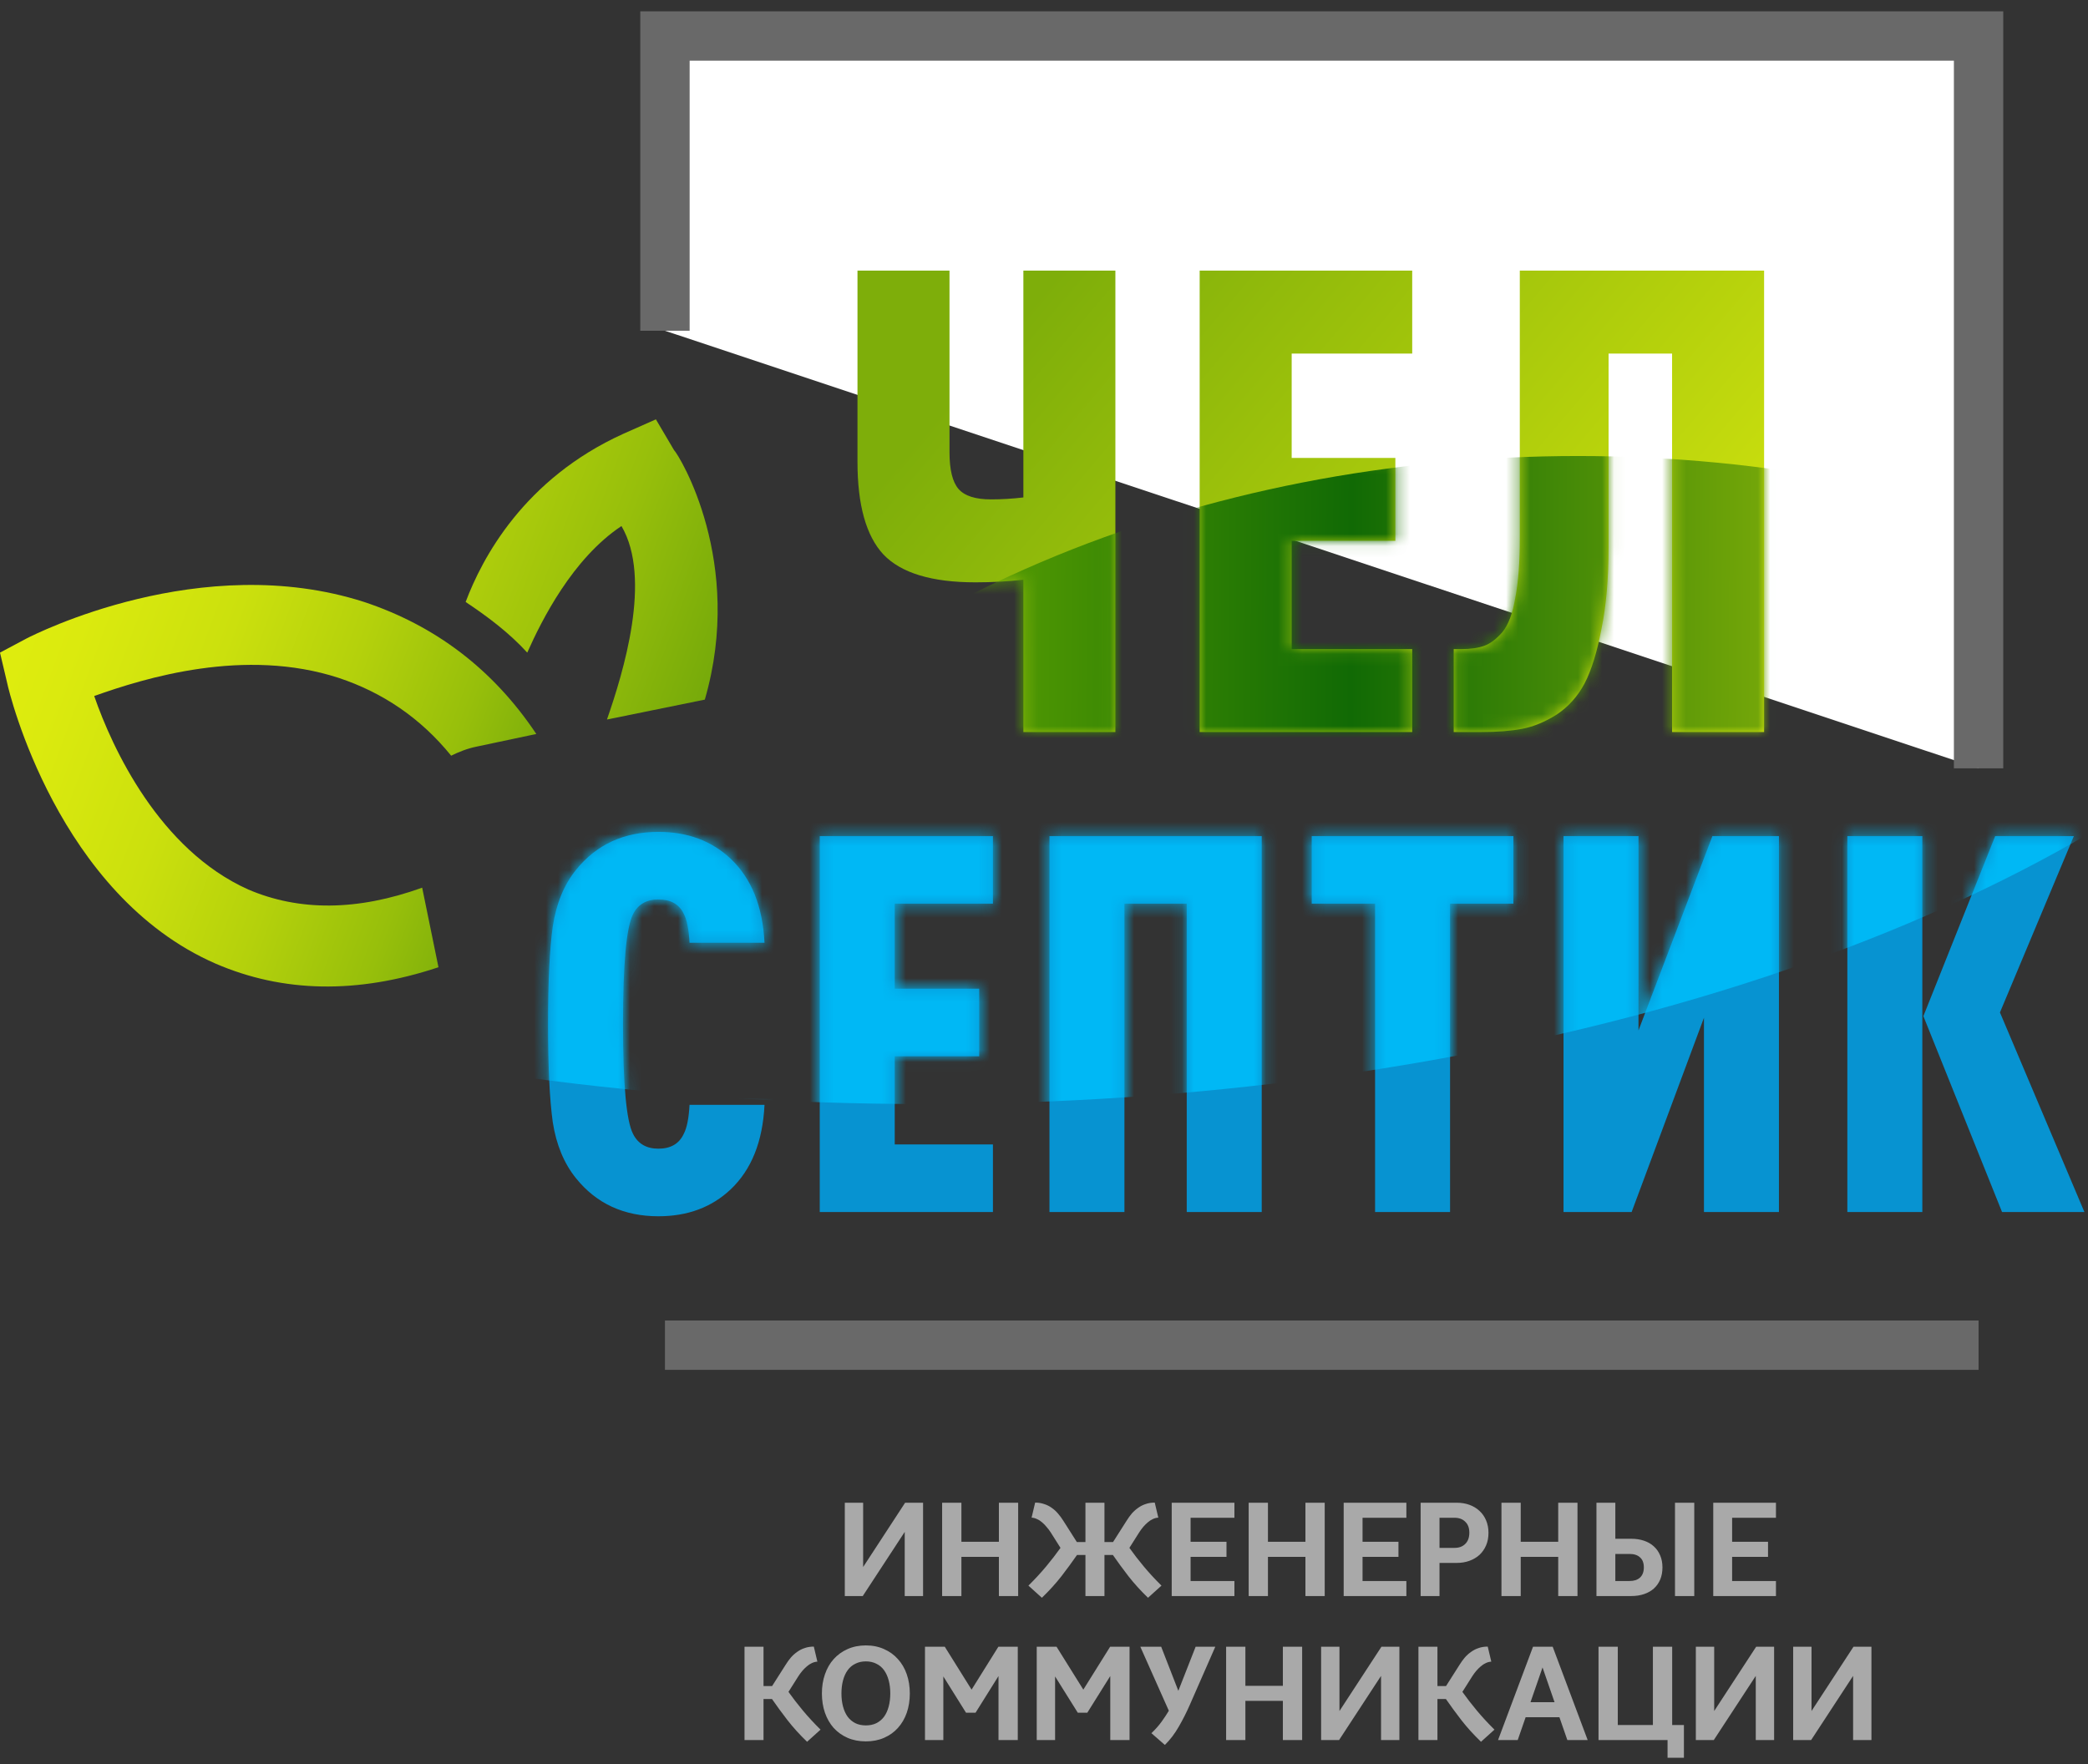 <svg width="174" height="147" viewBox="0 0 174 147" fill="none" xmlns="http://www.w3.org/2000/svg">
<rect x="0" y="0" width="174" height="147" fill="#333333" stroke="none"/>
<path d="M76.923 133H75.394V127.654L71.896 133H70.4V125.223H71.929V130.58L75.427 125.223H76.923V133ZM84.847 133H83.241V129.733H80.117V133H78.511V125.223H80.117V128.479H83.241V125.223H84.847V133ZM95.668 133.143C95.052 132.549 94.509 131.951 94.04 131.35C93.57 130.741 93.138 130.151 92.742 129.579H92.038V133H90.454V129.579H89.75C89.354 130.151 88.921 130.741 88.452 131.35C87.982 131.951 87.44 132.549 86.824 133.143L85.702 132.131C86.244 131.596 86.736 131.064 87.176 130.536C87.616 130.008 88.015 129.491 88.375 128.985L87.561 127.698C87.458 127.537 87.344 127.386 87.22 127.247C87.102 127.1 86.978 126.972 86.846 126.862C86.714 126.745 86.571 126.653 86.417 126.587C86.27 126.514 86.12 126.473 85.966 126.466L86.263 125.212C86.534 125.212 86.783 125.252 87.011 125.333C87.245 125.406 87.458 125.513 87.649 125.652C87.839 125.784 88.012 125.942 88.166 126.125C88.327 126.308 88.474 126.506 88.606 126.719L89.739 128.501H90.454V125.223H92.038V128.501H92.753L93.886 126.719C94.018 126.506 94.161 126.308 94.315 126.125C94.476 125.942 94.652 125.784 94.843 125.652C95.033 125.513 95.242 125.406 95.47 125.333C95.697 125.252 95.95 125.212 96.229 125.212L96.526 126.466C96.372 126.473 96.218 126.514 96.064 126.587C95.917 126.653 95.778 126.745 95.646 126.862C95.514 126.972 95.385 127.1 95.261 127.247C95.143 127.386 95.033 127.537 94.931 127.698L94.117 128.985C94.476 129.491 94.876 130.008 95.316 130.536C95.756 131.064 96.247 131.596 96.79 132.131L95.668 133.143ZM102.868 133H97.643V125.223H102.868V126.477H99.216V128.479H102.208V129.733H99.216V131.746H102.868V133ZM110.392 133H108.786V129.733H105.662V133H104.056V125.223H105.662V128.479H108.786V125.223H110.392V133ZM117.198 133H111.973V125.223H117.198V126.477H113.546V128.479H116.538V129.733H113.546V131.746H117.198V133ZM119.959 133H118.386V125.223H121.4C121.781 125.223 122.133 125.282 122.456 125.399C122.778 125.516 123.057 125.685 123.292 125.905C123.526 126.118 123.71 126.382 123.842 126.697C123.974 127.005 124.04 127.35 124.04 127.731C124.04 128.12 123.974 128.468 123.842 128.776C123.71 129.084 123.526 129.348 123.292 129.568C123.057 129.781 122.778 129.946 122.456 130.063C122.133 130.18 121.781 130.239 121.4 130.239H119.959V133ZM121.224 128.985C121.59 128.985 121.884 128.875 122.104 128.655C122.331 128.435 122.445 128.123 122.445 127.72C122.445 127.324 122.331 127.02 122.104 126.807C121.884 126.587 121.59 126.477 121.224 126.477H119.959V128.985H121.224ZM131.457 133H129.851V129.733H126.727V133H125.121V125.223H126.727V128.479H129.851V125.223H131.457V133ZM133.038 133V125.223H134.611V128.226H135.931C136.327 128.226 136.686 128.281 137.009 128.391C137.332 128.501 137.603 128.659 137.823 128.864C138.05 129.069 138.226 129.322 138.351 129.623C138.476 129.916 138.538 130.246 138.538 130.613C138.538 130.987 138.476 131.324 138.351 131.625C138.226 131.918 138.05 132.168 137.823 132.373C137.603 132.571 137.332 132.725 137.009 132.835C136.686 132.945 136.327 133 135.931 133H133.038ZM135.799 131.746C136.173 131.746 136.463 131.651 136.668 131.46C136.881 131.262 136.987 130.98 136.987 130.613C136.987 130.239 136.881 129.96 136.668 129.777C136.463 129.586 136.173 129.491 135.799 129.491H134.611V131.746H135.799ZM141.189 133H139.583V125.223H141.189V133ZM147.996 133H142.771V125.223H147.996V126.477H144.344V128.479H147.336V129.733H144.344V131.746H147.996V133ZM67.257 145.143C66.641 144.549 66.098 143.951 65.629 143.35C65.16 142.741 64.727 142.151 64.331 141.579H63.627V145H62.043V137.223H63.627V140.501H64.342L65.475 138.719C65.607 138.506 65.75 138.308 65.904 138.125C66.065 137.942 66.241 137.784 66.432 137.652C66.623 137.513 66.832 137.406 67.059 137.333C67.286 137.252 67.539 137.212 67.818 137.212L68.115 138.466C67.961 138.473 67.807 138.514 67.653 138.587C67.506 138.653 67.367 138.745 67.235 138.862C67.103 138.972 66.975 139.1 66.85 139.247C66.733 139.386 66.623 139.537 66.52 139.698L65.706 140.985C66.065 141.491 66.465 142.008 66.905 142.536C67.345 143.064 67.836 143.596 68.379 144.131L67.257 145.143ZM73.035 143.592C73.291 143.46 73.504 143.28 73.673 143.053C73.841 142.818 73.97 142.536 74.058 142.206C74.146 141.876 74.19 141.513 74.19 141.117C74.19 140.721 74.146 140.358 74.058 140.028C73.97 139.698 73.841 139.416 73.673 139.181C73.504 138.946 73.291 138.767 73.035 138.642C72.778 138.51 72.485 138.444 72.155 138.444C71.825 138.444 71.531 138.51 71.275 138.642C71.018 138.767 70.805 138.946 70.637 139.181C70.468 139.416 70.34 139.698 70.252 140.028C70.164 140.358 70.12 140.721 70.12 141.117C70.12 141.513 70.164 141.876 70.252 142.206C70.34 142.536 70.468 142.818 70.637 143.053C70.805 143.28 71.018 143.46 71.275 143.592C71.531 143.717 71.825 143.779 72.155 143.779C72.485 143.779 72.778 143.717 73.035 143.592ZM74.828 143.988C74.512 144.34 74.127 144.615 73.673 144.813C73.225 145.011 72.719 145.11 72.155 145.11C71.59 145.11 71.08 145.011 70.626 144.813C70.178 144.615 69.793 144.34 69.471 143.988C69.155 143.629 68.913 143.207 68.745 142.723C68.576 142.232 68.492 141.696 68.492 141.117C68.492 140.538 68.576 140.006 68.745 139.522C68.913 139.031 69.155 138.609 69.471 138.257C69.793 137.898 70.178 137.619 70.626 137.421C71.08 137.216 71.59 137.113 72.155 137.113C72.719 137.113 73.225 137.216 73.673 137.421C74.127 137.619 74.512 137.898 74.828 138.257C75.15 138.609 75.396 139.031 75.565 139.522C75.733 140.006 75.818 140.538 75.818 141.117C75.818 141.696 75.733 142.232 75.565 142.723C75.396 143.207 75.15 143.629 74.828 143.988ZM84.815 145H83.209V139.665L81.295 142.723H80.503L78.611 139.698V145H77.082V137.223H78.732L80.965 140.798L83.198 137.223H84.815V145ZM94.129 145H92.522V139.665L90.609 142.723H89.817L87.924 139.698V145H86.395V137.223H88.046L90.278 140.798L92.511 137.223H94.129V145ZM99.152 142.063C98.873 142.701 98.565 143.31 98.228 143.889C97.898 144.468 97.513 144.974 97.073 145.407L95.951 144.428C96.296 144.098 96.578 143.779 96.798 143.471C97.025 143.156 97.227 142.851 97.403 142.558L95.027 137.223H96.765L98.195 140.897L99.636 137.223H101.275L99.152 142.063ZM108.512 145H106.906V141.733H103.782V145H102.176V137.223H103.782V140.479H106.906V137.223H108.512V145ZM116.616 145H115.087V139.654L111.589 145H110.093V137.223H111.622V142.58L115.12 137.223H116.616V145ZM123.417 145.143C122.801 144.549 122.258 143.951 121.789 143.35C121.32 142.741 120.887 142.151 120.491 141.579H119.787V145H118.203V137.223H119.787V140.501H120.502L121.635 138.719C121.767 138.506 121.91 138.308 122.064 138.125C122.225 137.942 122.401 137.784 122.592 137.652C122.783 137.513 122.992 137.406 123.219 137.333C123.446 137.252 123.699 137.212 123.978 137.212L124.275 138.466C124.121 138.473 123.967 138.514 123.813 138.587C123.666 138.653 123.527 138.745 123.395 138.862C123.263 138.972 123.135 139.1 123.01 139.247C122.893 139.386 122.783 139.537 122.68 139.698L121.866 140.985C122.225 141.491 122.625 142.008 123.065 142.536C123.505 143.064 123.996 143.596 124.539 144.131L123.417 145.143ZM132.306 145H130.612L129.952 143.097H127.136L126.476 145H124.837L127.752 137.223H129.391L132.306 145ZM129.545 141.843L128.544 138.95L127.543 141.843H129.545ZM140.327 146.474H138.963V145H133.21V137.223H134.816V143.746H137.742V137.223H139.348V143.746H140.327V146.474ZM147.843 145H146.314V139.654L142.816 145H141.32V137.223H142.849V142.58L146.347 137.223H147.843V145ZM155.954 145H154.425V139.654L150.927 145H149.431V137.223H150.96V142.58L154.458 137.223H155.954V145Z" fill="#A9A9A9"/>
<path d="M39.71 62.218C38.955 62.369 38.2 62.67 37.596 62.972C35.03 59.807 31.859 57.698 28.235 56.492C20.384 53.931 12.079 56.492 7.851 57.999C9.361 62.369 13.287 70.807 20.686 74.122C24.913 75.93 29.745 75.93 35.181 73.971L36.539 80.601C29.745 82.862 23.554 82.711 17.968 80.3C4.832 74.574 0.755 57.698 0.604 56.944L0 54.383L2.265 53.177C2.869 52.876 16.76 45.794 30.349 50.164C36.237 52.122 41.069 55.739 44.693 61.163L39.71 62.218Z" fill="url(#paint0_linear_146_12538)"/>
<path d="M58.735 58.3L50.581 59.958C51.94 56.04 54.356 48.205 51.789 43.835C47.713 46.547 45.146 51.67 43.938 54.383C42.428 52.725 40.616 51.369 38.804 50.163C40.163 46.547 43.636 39.917 51.94 36.15L54.658 34.945L56.168 37.506C56.621 37.958 62.057 46.849 58.735 58.3Z" fill="url(#paint1_linear_146_12538)"/>
<path d="M55.413 27.561V3H164.881V64.026" fill="white"/>
<path d="M55.413 27.561V3H164.881V64.026" stroke="#696969" stroke-width="4.113" stroke-miterlimit="10"/>
<path d="M92.949 61H85.281V48.31C84.021 48.454 82.689 48.526 81.285 48.526C77.649 48.526 75.093 47.752 73.617 46.204C72.177 44.656 71.457 42.082 71.457 38.482V22.552H79.125V37.672C79.125 39.148 79.377 40.174 79.881 40.75C80.385 41.326 81.285 41.614 82.581 41.614C83.481 41.614 84.381 41.56 85.281 41.452V22.552H92.949V61ZM117.684 61H99.972V22.552H117.684V29.464H107.64V38.158H116.28V45.07H107.64V54.088H117.684V61ZM147.008 61H139.34V29.464H134.048V45.556C134.048 48.22 133.85 50.506 133.454 52.414C133.094 54.322 132.626 55.834 132.05 56.95C131.474 58.03 130.7 58.894 129.728 59.542C128.756 60.154 127.802 60.55 126.866 60.73C125.93 60.91 124.796 61 123.464 61H121.142V54.088H121.79C122.546 54.088 123.176 53.998 123.68 53.818C124.184 53.638 124.688 53.26 125.192 52.684C125.696 52.072 126.056 51.118 126.272 49.822C126.524 48.526 126.65 46.87 126.65 44.854V22.552H147.008V61Z" fill="url(#paint2_linear_146_12538)"/>
<mask id="mask0_146_12538" style="mask-type:alpha" maskUnits="userSpaceOnUse" x="71" y="22" width="77" height="39">
<path d="M92.949 61H85.281V48.31C84.021 48.454 82.689 48.526 81.285 48.526C77.649 48.526 75.093 47.752 73.617 46.204C72.177 44.656 71.457 42.082 71.457 38.482V22.552H79.125V37.672C79.125 39.148 79.377 40.174 79.881 40.75C80.385 41.326 81.285 41.614 82.581 41.614C83.481 41.614 84.381 41.56 85.281 41.452V22.552H92.949V61Z" fill="url(#paint3_linear_146_12538)"/>
<path d="M117.684 61H99.972V22.552H117.684V29.464H107.64V38.158H116.28V45.07H107.64V54.088H117.684V61Z" fill="url(#paint4_linear_146_12538)"/>
<path d="M147.008 61H139.34V29.464H134.048V45.556C134.048 48.22 133.85 50.506 133.454 52.414C133.094 54.322 132.626 55.834 132.05 56.95C131.474 58.03 130.7 58.894 129.728 59.542C128.756 60.154 127.802 60.55 126.866 60.73C125.93 60.91 124.796 61 123.464 61H121.142V54.088H121.79C122.546 54.088 123.176 53.998 123.68 53.818C124.184 53.638 124.688 53.26 125.192 52.684C125.696 52.072 126.056 51.118 126.272 49.822C126.524 48.526 126.65 46.87 126.65 44.854V22.552H147.008V61Z" fill="url(#paint5_linear_146_12538)"/>
</mask>
<g mask="url(#mask0_146_12538)">
<ellipse cx="131.5" cy="104" rx="89.5" ry="66" fill="url(#paint6_linear_146_12538)"/>
</g>
<path d="M63.709 92.068C63.562 95.119 62.624 97.465 60.893 99.108C59.309 100.604 57.3 101.352 54.865 101.352C51.99 101.352 49.702 100.296 48.001 98.184C47.004 96.952 46.358 95.397 46.065 93.52C45.801 91.613 45.669 88.885 45.669 85.336C45.669 81.787 45.801 79.073 46.065 77.196C46.358 75.289 47.004 73.72 48.001 72.488C49.702 70.376 51.99 69.32 54.865 69.32C57.3 69.32 59.309 70.068 60.893 71.564C62.624 73.207 63.562 75.539 63.709 78.56H57.461C57.402 77.445 57.241 76.639 56.977 76.14C56.596 75.348 55.892 74.952 54.865 74.952C53.868 74.952 53.164 75.363 52.753 76.184C52.196 77.269 51.917 80.32 51.917 85.336C51.917 90.352 52.196 93.403 52.753 94.488C53.164 95.309 53.868 95.72 54.865 95.72C55.892 95.72 56.596 95.309 56.977 94.488C57.241 93.989 57.402 93.183 57.461 92.068H63.709ZM82.745 101H68.313V69.672H82.745V75.304H74.561V82.388H81.601V88.02H74.561V95.368H82.745V101ZM105.143 101H98.895V75.304H93.703V101H87.455V69.672H105.143V101ZM126.118 75.304H120.838V101H114.59V75.304H109.31V69.672H126.118V75.304ZM148.245 101H141.997V84.808L135.969 101H130.293V69.672H136.541V85.864L142.701 69.672H148.245V101ZM160.194 101H153.946V69.672H160.194V101ZM173.702 101H166.838L160.282 84.676L166.266 69.672H172.822L166.662 84.368L173.702 101Z" fill="#0793D1"/>
<mask id="mask1_146_12538" style="mask-type:alpha" maskUnits="userSpaceOnUse" x="45" y="69" width="129" height="33">
<path d="M63.709 92.068C63.562 95.119 62.624 97.465 60.893 99.108C59.309 100.604 57.3 101.352 54.865 101.352C51.99 101.352 49.702 100.296 48.001 98.184C47.004 96.952 46.358 95.397 46.065 93.52C45.801 91.613 45.669 88.885 45.669 85.336C45.669 81.787 45.801 79.073 46.065 77.196C46.358 75.289 47.004 73.72 48.001 72.488C49.702 70.376 51.99 69.32 54.865 69.32C57.3 69.32 59.309 70.068 60.893 71.564C62.624 73.207 63.562 75.539 63.709 78.56H57.461C57.402 77.445 57.241 76.639 56.977 76.14C56.596 75.348 55.892 74.952 54.865 74.952C53.868 74.952 53.164 75.363 52.753 76.184C52.196 77.269 51.917 80.32 51.917 85.336C51.917 90.352 52.196 93.403 52.753 94.488C53.164 95.309 53.868 95.72 54.865 95.72C55.892 95.72 56.596 95.309 56.977 94.488C57.241 93.989 57.402 93.183 57.461 92.068H63.709Z" fill="#0793D1"/>
<path d="M82.745 101H68.313V69.672H82.745V75.304H74.561V82.388H81.601V88.02H74.561V95.368H82.745V101Z" fill="#0793D1"/>
<path d="M105.143 101H98.895V75.304H93.703V101H87.455V69.672H105.143V101Z" fill="#0793D1"/>
<path d="M126.118 75.304H120.838V101H114.59V75.304H109.31V69.672H126.118V75.304Z" fill="#0793D1"/>
<path d="M148.245 101H141.997V84.808L135.969 101H130.293V69.672H136.541V85.864L142.701 69.672H148.245V101Z" fill="#0793D1"/>
<path d="M160.194 101H153.946V69.672H160.194V101ZM173.702 101H166.838L160.282 84.676L166.266 69.672H172.822L166.662 84.368L173.702 101Z" fill="#0793D1"/>
</mask>
<g mask="url(#mask1_146_12538)">
<ellipse cx="77" cy="26" rx="129" ry="66" fill="#00B8F5"/>
</g>
<path d="M164.881 112.094H55.413" stroke="#696969" stroke-width="4.113" stroke-miterlimit="10"/>
<defs>
<linearGradient id="paint0_linear_146_12538" x1="133.717" y1="105.885" x2="-82.293" y2="25.508" gradientUnits="userSpaceOnUse">
<stop stop-color="#D1ED00"/>
<stop offset="0.036" stop-color="#CCE900"/>
<stop offset="0.08" stop-color="#BDDF01"/>
<stop offset="0.129" stop-color="#A3CE01"/>
<stop offset="0.181" stop-color="#80B602"/>
<stop offset="0.235" stop-color="#539704"/>
<stop offset="0.291" stop-color="#1D7205"/>
<stop offset="0.318" stop-color="#005E06"/>
<stop offset="0.336" stop-color="#196E07"/>
<stop offset="0.374" stop-color="#498D09"/>
<stop offset="0.414" stop-color="#73A80A"/>
<stop offset="0.456" stop-color="#97BF0B"/>
<stop offset="0.5" stop-color="#B4D10C"/>
<stop offset="0.546" stop-color="#CBE00D"/>
<stop offset="0.597" stop-color="#DBEA0E"/>
<stop offset="0.654" stop-color="#E4F00E"/>
<stop offset="0.731" stop-color="#E7F20E"/>
<stop offset="0.751" stop-color="#D3E811"/>
<stop offset="0.843" stop-color="#7ABB1F"/>
<stop offset="0.918" stop-color="#389929"/>
<stop offset="0.972" stop-color="#0F852F"/>
<stop offset="1" stop-color="#007D31"/>
</linearGradient>
<linearGradient id="paint1_linear_146_12538" x1="177.563" y1="93.764" x2="-99.999" y2="-9.516" gradientUnits="userSpaceOnUse">
<stop stop-color="#D1ED00"/>
<stop offset="0.036" stop-color="#CCE900"/>
<stop offset="0.08" stop-color="#BDDF01"/>
<stop offset="0.129" stop-color="#A3CE01"/>
<stop offset="0.181" stop-color="#80B602"/>
<stop offset="0.235" stop-color="#539704"/>
<stop offset="0.291" stop-color="#1D7205"/>
<stop offset="0.318" stop-color="#005E06"/>
<stop offset="0.336" stop-color="#196E07"/>
<stop offset="0.374" stop-color="#498D09"/>
<stop offset="0.414" stop-color="#73A80A"/>
<stop offset="0.456" stop-color="#97BF0B"/>
<stop offset="0.5" stop-color="#B4D10C"/>
<stop offset="0.546" stop-color="#CBE00D"/>
<stop offset="0.597" stop-color="#DBEA0E"/>
<stop offset="0.654" stop-color="#E4F00E"/>
<stop offset="0.731" stop-color="#E7F20E"/>
<stop offset="0.751" stop-color="#D3E811"/>
<stop offset="0.843" stop-color="#7ABB1F"/>
<stop offset="0.918" stop-color="#389929"/>
<stop offset="0.972" stop-color="#0F852F"/>
<stop offset="1" stop-color="#007D31"/>
</linearGradient>
<linearGradient id="paint2_linear_146_12538" x1="85.823" y1="25.5" x2="140.456" y2="71.769" gradientUnits="userSpaceOnUse">
<stop stop-color="#7EAE0A"/>
<stop offset="1" stop-color="#DCEA0E"/>
</linearGradient>
<linearGradient id="paint3_linear_146_12538" x1="85.823" y1="25.5" x2="140.456" y2="71.769" gradientUnits="userSpaceOnUse">
<stop stop-color="#7EAE0A"/>
<stop offset="1" stop-color="#DCEA0E"/>
</linearGradient>
<linearGradient id="paint4_linear_146_12538" x1="85.823" y1="25.5" x2="140.456" y2="71.769" gradientUnits="userSpaceOnUse">
<stop stop-color="#7EAE0A"/>
<stop offset="1" stop-color="#DCEA0E"/>
</linearGradient>
<linearGradient id="paint5_linear_146_12538" x1="85.823" y1="25.5" x2="140.456" y2="71.769" gradientUnits="userSpaceOnUse">
<stop stop-color="#7EAE0A"/>
<stop offset="1" stop-color="#DCEA0E"/>
</linearGradient>
<linearGradient id="paint6_linear_146_12538" x1="69.058" y1="59" x2="150.236" y2="59.481" gradientUnits="userSpaceOnUse">
<stop stop-color="#71B002"/>
<stop offset="0.536" stop-color="#116A05"/>
<stop offset="0.99" stop-color="#7BAB09"/>
</linearGradient>
</defs>
</svg>
